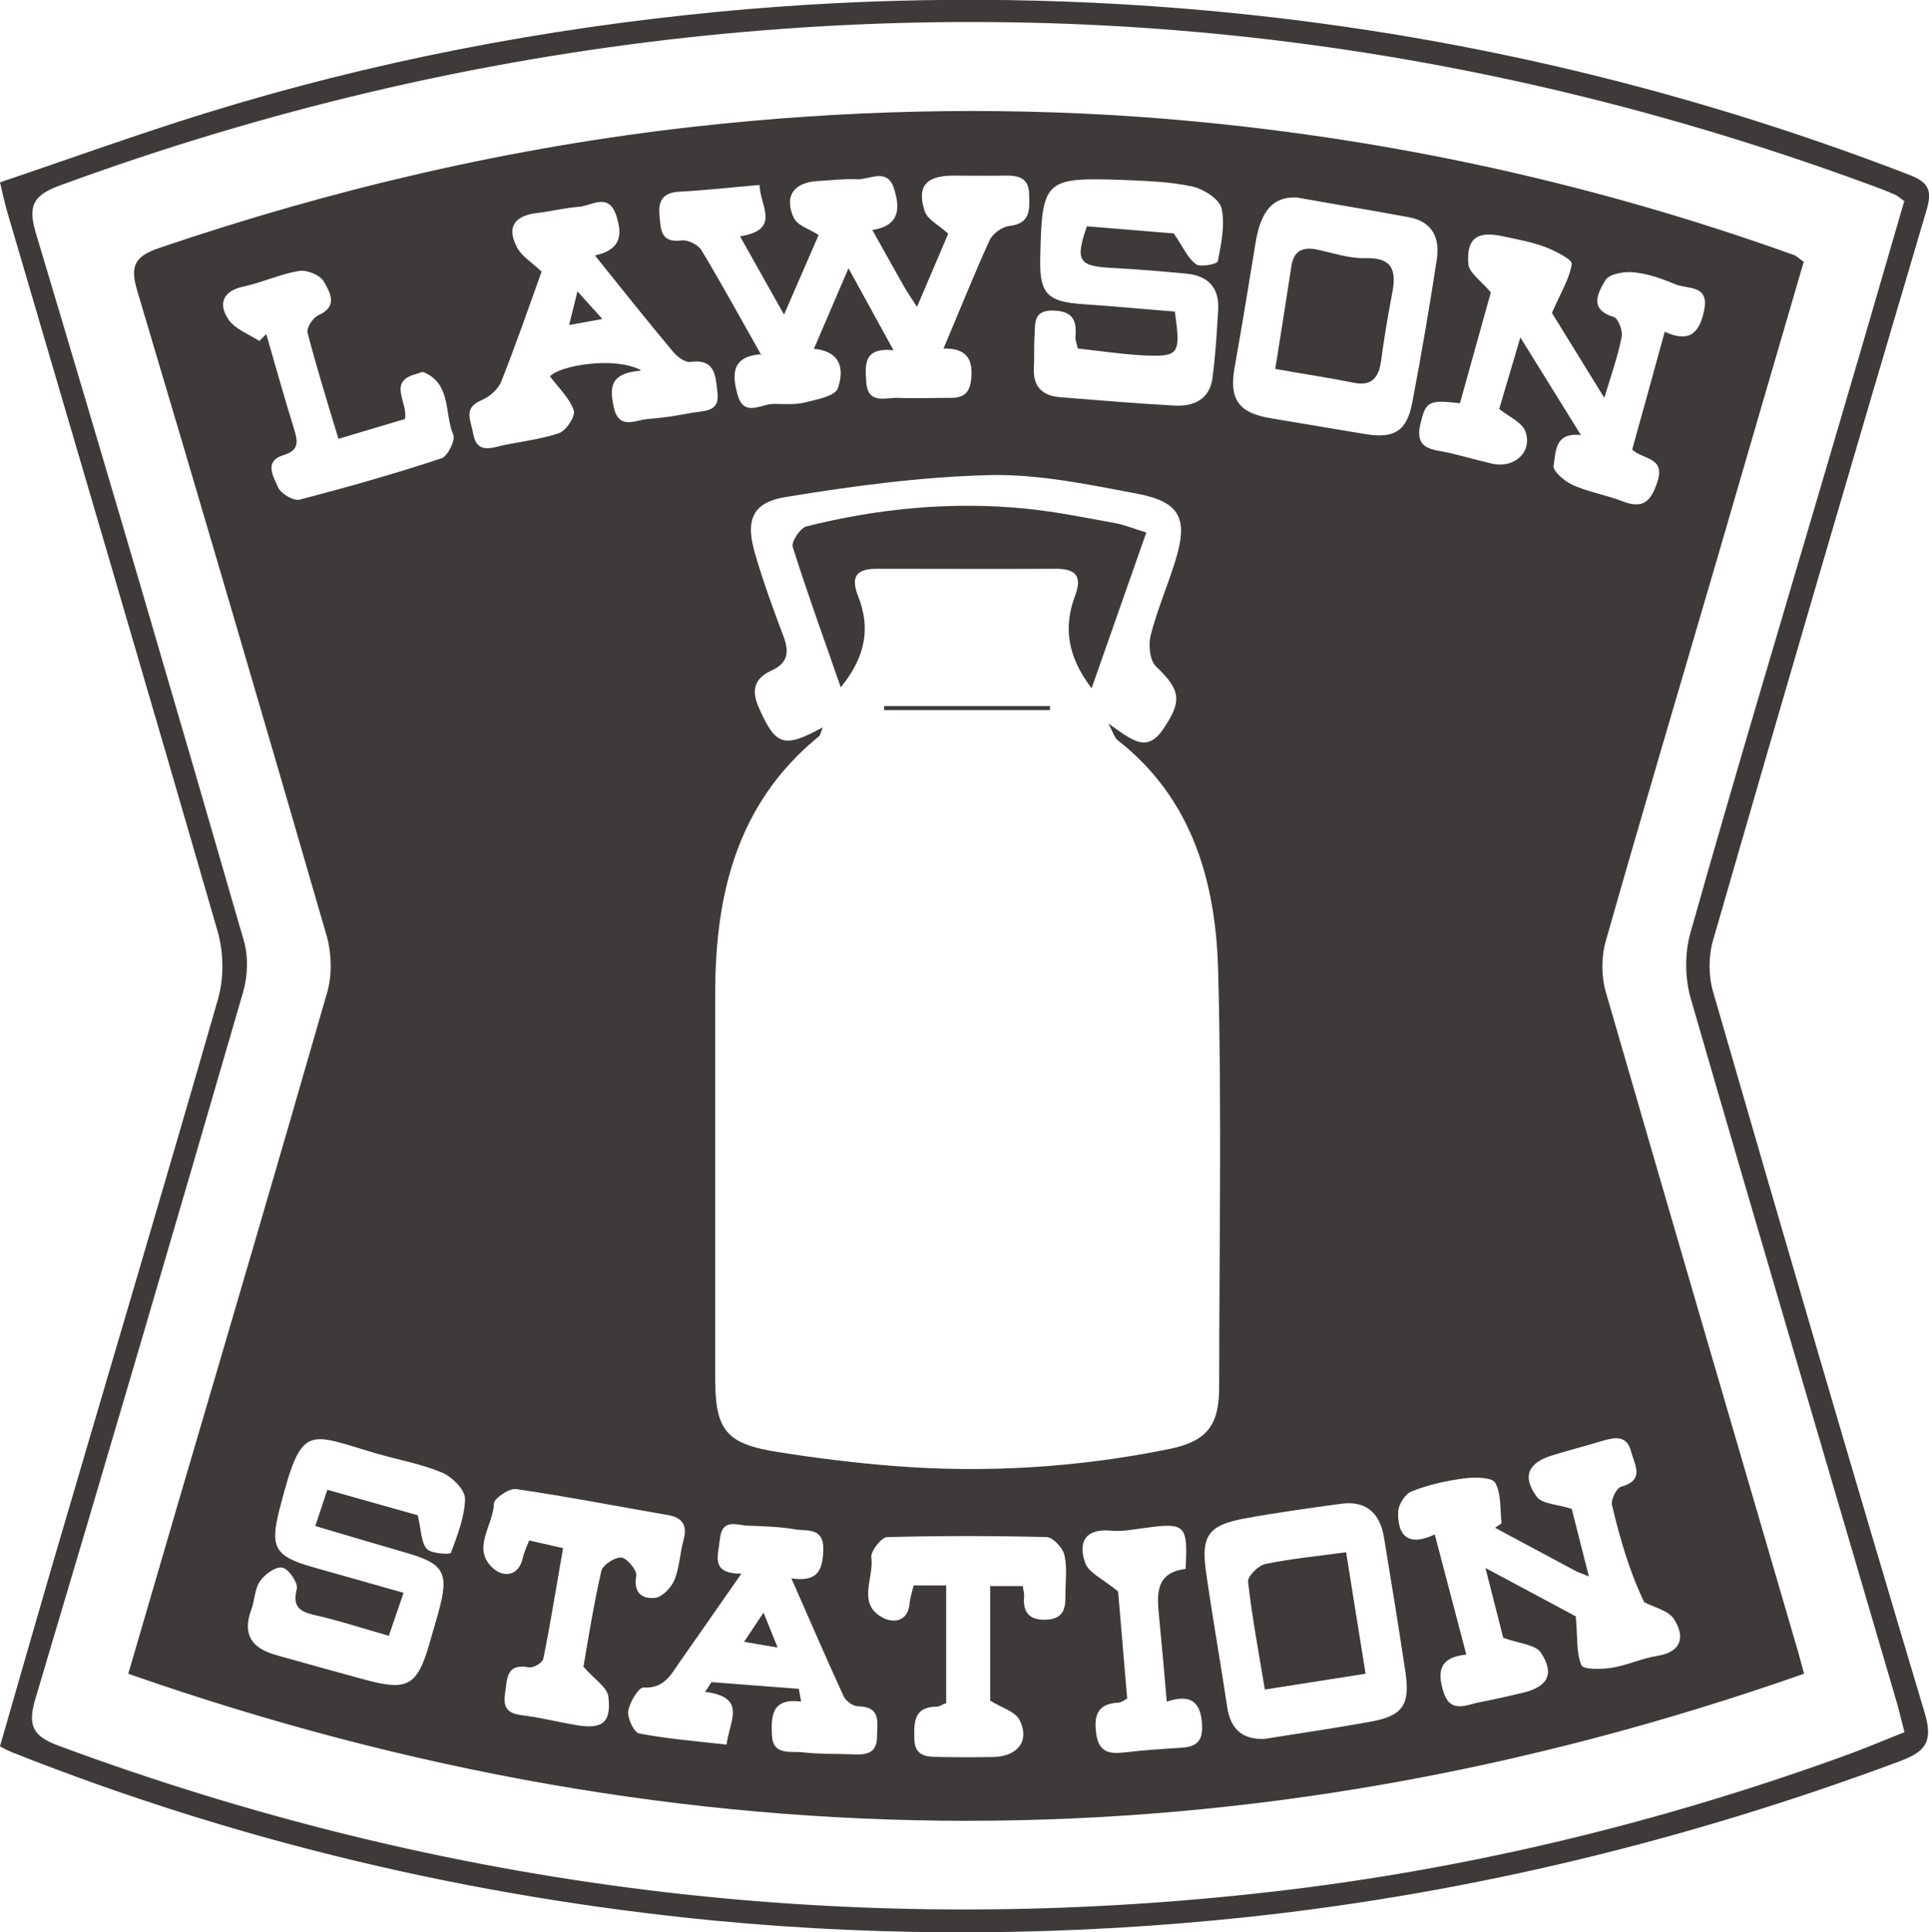 <?xml version="1.0" encoding="UTF-8"?><svg xmlns="http://www.w3.org/2000/svg" viewBox="0 0 57.45 57.55"><defs><style>.c{fill:#3e3a39;}</style></defs><g id="a"><g><path class="c" d="M0,52.01c.51-1.77,1.01-3.52,1.52-5.27,1.66-5.67,3.35-11.33,4.98-17.01,.17-.61,.16-1.35-.01-1.96C4.42,20.6,2.31,13.45,.21,6.29c-.07-.24-.12-.48-.21-.86,2.05-.69,4.06-1.42,6.09-2.05C11.09,1.83,16.19,.85,21.4,.35c4.6-.44,9.2-.47,13.79-.1,7.46,.6,14.69,2.26,21.68,4.96,.59,.23,.68,.48,.5,1.07-2.14,7.23-4.26,14.47-6.35,21.72-.14,.48-.14,1.06,0,1.54,2.07,7.16,4.16,14.32,6.3,21.47,.26,.87,.03,1.16-.75,1.45-6.26,2.33-12.69,3.91-19.35,4.63-5.33,.57-10.65,.62-15.97,.11-7.19-.7-14.16-2.34-20.89-5.01-.1-.04-.2-.09-.37-.18ZM56.74,6.01c-.18-.13-.24-.19-.32-.22-.18-.08-.36-.15-.55-.22C44.44,1.33,32.67-.2,20.53,1.11,14.1,1.81,7.88,3.29,1.82,5.51c-.8,.29-1.01,.58-.75,1.44,2.1,7.01,4.16,14.03,6.19,21.06,.14,.48,.12,1.06-.02,1.54-2.04,7.03-4.1,14.05-6.19,21.06-.24,.81-.05,1.11,.71,1.39,11.53,4.27,23.4,5.72,35.61,4.4,5.96-.64,11.77-2.02,17.41-4.05,.65-.23,1.29-.5,1.94-.76-.1-.38-.16-.65-.24-.92-2.04-6.97-4.1-13.93-6.12-20.91-.18-.61-.19-1.35-.02-1.96,1.27-4.5,2.61-8.97,3.93-13.45,.82-2.78,1.63-5.55,2.44-8.35Z"/><path class="c" d="M53.71,7.83c-.88,3.02-1.76,6.02-2.63,9.02-1.09,3.73-2.2,7.46-3.26,11.19-.13,.46-.13,1.03,0,1.49,1.88,6.5,3.78,12.99,5.68,19.49,.07,.23,.13,.47,.23,.83-16.64,5.84-33.22,5.84-49.91,0,.52-1.79,1.02-3.48,1.51-5.17,1.48-5.03,2.96-10.06,4.41-15.11,.15-.51,.14-1.14,0-1.66-1.86-6.42-3.74-12.84-5.65-19.24-.21-.71-.12-1.02,.64-1.28,5.2-1.77,10.51-3.01,15.97-3.62,4.4-.49,8.81-.6,13.23-.29,6.69,.48,13.19,1.85,19.51,4.12,.07,.03,.13,.09,.29,.21Zm-29.21,13.84c-.06,.16-.07,.23-.11,.26-2.44,1.99-3.09,4.7-3.09,7.67,0,3.82,0,7.64,0,11.45,0,1.55,.32,1.96,1.89,2.2,1.13,.18,2.27,.32,3.4,.41,2.76,.22,5.51,.05,8.22-.5,1.14-.23,1.49-.71,1.5-1.81,0-4.15,.08-8.29-.03-12.43-.07-2.64-.76-5.13-3-6.88-.08-.06-.11-.19-.27-.49,.67,.46,1.13,.91,1.63,.17,.58-.85,.52-1.17-.21-1.87-.19-.18-.23-.64-.16-.93,.19-.74,.49-1.44,.72-2.17,.41-1.29,.18-1.8-1.14-2.05-1.44-.27-2.91-.58-4.36-.55-2.03,.05-4.06,.32-6.07,.65-1.02,.16-1.23,.69-.93,1.7,.24,.83,.54,1.65,.85,2.47,.17,.46,.12,.78-.36,1-.53,.24-.61,.6-.37,1.13,.49,1.1,.73,1.2,1.88,.57Zm-1.8-11.12c-.95,.05-.89,.64-.73,1.22,.19,.67,.71,.25,1.09,.26,.3,0,.61,.03,.9-.04,.36-.09,.91-.19,.99-.42,.18-.5,.15-1.1-.71-1.18l1.03-2.4,1.34,2.44c-.92-.09-.84,.46-.81,.96,.05,.66,.56,.45,.93,.46,.52,.02,1.04,0,1.56,0,.44,.01,.61-.17,.64-.63,.04-.58-.2-.85-.83-.84,.48-1.13,.9-2.19,1.37-3.22,.09-.2,.38-.41,.59-.43,.65-.07,.6-.51,.59-.95-.01-.49-.33-.56-.73-.55-.52,.01-1.04,0-1.56,0-.79,.01-1.06,.33-.82,1.06,.08,.25,.42,.41,.7,.67l-.93,2.18c-.17-.27-.28-.42-.37-.58-.31-.54-.61-1.09-.96-1.71,.84-.13,.82-.67,.65-1.22-.2-.65-.72-.28-1.1-.29-.38-.02-.76,.03-1.14,.05-.74,.03-1.05,.44-.75,1.1,.11,.23,.47,.33,.74,.51l-1.03,2.37-1.31-2.33c1.23-.2,.6-.89,.58-1.53-.84,.07-1.62,.16-2.4,.2-.46,.03-.62,.25-.58,.69,.04,.42,.02,.85,.67,.76,.18-.02,.48,.13,.58,.29,.6,1,1.16,2.02,1.78,3.12Zm24.4,2.41c-.82-.1-.76,.52-.83,.91-.03,.16,.33,.47,.58,.58,.47,.21,.99,.29,1.47,.48,.62,.24,.85,0,1.04-.58,.25-.74-.44-.66-.75-.96,.32-1.14,.63-2.28,.97-3.51,.73,.34,1.03,.04,1.17-.62,.17-.79-.48-.64-.85-.79-.4-.17-.82-.32-1.25-.36-.28-.03-.73,.05-.84,.24-.2,.34-.52,.86,.25,1.09,.13,.04,.27,.4,.24,.58-.11,.57-.31,1.13-.52,1.83l-1.56-2.53c.27-.62,.53-1.03,.59-1.46,.02-.13-.48-.38-.78-.5-.4-.15-.84-.23-1.26-.32-.77-.17-1.1,.05-1.04,.82,.02,.27,.4,.52,.67,.85l-.92,3.3c-.95-.11-1.02-.05-1.18,.63-.18,.78,.4,.74,.87,.85,.42,.1,.84,.22,1.27,.32,.66,.15,1.21-.35,.99-.96-.1-.27-.48-.43-.78-.67l.63-2.13,1.81,2.92Zm-2.57,32.54l.19-.13c-.05-.41,0-.87-.19-1.21-.09-.16-.6-.17-.91-.13-.54,.07-1.08,.19-1.58,.39-.19,.07-.4,.4-.4,.62-.02,.69,.3,1.04,1.09,.66l.94,3.58c-.83,.08-.86,.54-.68,1.11,.2,.65,.67,.39,1.07,.31,.43-.08,.85-.18,1.28-.28,.76-.18,.97-.56,.55-1.2-.16-.24-.65-.27-1.12-.44l-.53-2.08,2.69,1.44c.06,.64,.01,1.09,.17,1.46,.06,.13,.6,.12,.91,.07,.45-.07,.89-.28,1.34-.35,.75-.12,.83-.58,.51-1.09-.16-.26-.58-.35-.89-.51-.42-.86-.72-1.87-.96-2.89-.04-.16,.13-.51,.27-.55,.72-.2,.4-.65,.3-1.04-.12-.49-.47-.44-.84-.33-.5,.15-1,.28-1.49,.43-.74,.22-.93,.63-.48,1.24,.16,.22,.62,.22,1.04,.36l.51,2.01c-.22-.09-.32-.12-.41-.17-.79-.42-1.58-.85-2.37-1.27ZM34.95,6.94c.3,.44,.43,.76,.67,.93,.14,.1,.64-.01,.65-.09,.1-.52,.22-1.09,.11-1.58-.07-.28-.55-.58-.89-.65-.66-.14-1.35-.16-2.03-.19-2.37-.08-2.43-.02-2.48,2.37-.02,1.02,.22,1.26,1.28,1.33,.92,.06,1.83,.15,2.73,.22,.18,1.3,.14,1.36-1.03,1.3-.62-.04-1.23-.13-1.86-.2-.03-.15-.08-.25-.07-.35,.04-.48-.07-.76-.65-.78-.63-.02-.54,.4-.57,.76-.02,.33,0,.65-.02,.98-.02,.54,.27,.8,.78,.84,1.14,.09,2.28,.19,3.42,.25,.58,.03,1.04-.2,1.12-.82,.09-.67,.13-1.35,.17-2.03,.04-.66-.3-1.02-.95-1.08-.73-.07-1.46-.13-2.2-.17-1-.05-1.12-.2-.76-1.24l2.56,.21ZM12.44,45.13c.11,.45,.1,.81,.27,1,.13,.15,.7,.17,.72,.12,.19-.52,.41-1.07,.42-1.61,0-.27-.38-.65-.68-.78-.62-.26-1.3-.38-1.96-.57-2.08-.61-2.22-.93-2.89,1.68-.28,1.11-.14,1.38,.98,1.7,.88,.25,1.76,.5,2.72,.77l-.44,1.28c-.81-.23-1.5-.46-2.22-.62-.46-.11-.65-.26-.52-.78,.04-.18-.24-.59-.43-.63-.2-.04-.53,.2-.67,.41-.16,.23-.15,.57-.26,.85-.27,.74,.03,1.14,.73,1.34,.89,.25,1.78,.5,2.67,.74,1.25,.34,1.54,.18,1.9-1.04,.09-.31,.18-.63,.27-.94,.34-1.22,.19-1.48-1.01-1.82-.87-.25-1.74-.51-2.65-.78l.36-1.08,2.69,.76ZM19.07,11.04c-.9,.08-.91,.49-.8,1.05,.15,.74,.63,.42,1.02,.39,.43-.03,.87-.1,1.29-.18,.34-.07,.86,0,.79-.59-.06-.45-.03-1.04-.81-.93-.16,.02-.4-.16-.52-.31-.77-.92-1.51-1.85-2.32-2.86,.7-.16,.84-.53,.65-1.14-.23-.77-.73-.34-1.13-.31-.41,.03-.81,.13-1.21,.18-.67,.07-.97,.39-.63,1.03,.14,.27,.45,.45,.73,.72-.37,1.03-.76,2.16-1.2,3.27-.09,.23-.35,.46-.59,.56-.54,.23-.33,.57-.26,.94,.07,.41,.23,.56,.66,.46,.63-.16,1.3-.21,1.91-.42,.21-.07,.49-.5,.44-.67-.12-.36-.43-.65-.71-1.02,.26-.31,1.88-.61,2.7-.19Zm4.72,39.26l.07,.38c-.9-.12-.89,.46-.87,.99,.02,.63,.56,.48,.92,.52,.49,.06,.98,.04,1.47,.06,.38,.02,.73,0,.74-.51,0-.43,.14-.91-.57-.92-.14,0-.36-.16-.42-.29-.52-1.13-1.01-2.27-1.56-3.52,.81,.12,.93-.27,.95-.85,.02-.68-.49-.55-.84-.61-.45-.08-.92-.09-1.38-.11-.34,0-.79-.25-.86,.4-.05,.5-.29,1.03,.64,1.03-.67,.96-1.26,1.81-1.85,2.65-.26,.38-.47,.78-1.07,.74-.14,0-.41,.44-.45,.7-.03,.21,.17,.64,.33,.67,.84,.16,1.7,.23,2.6,.33,.08-.7,.63-1.41-.64-1.57l.19-.29,2.6,.2ZM38.61,5.88c-.7-.02-1.06,.39-1.22,1.37-.2,1.23-.4,2.46-.62,3.69-.17,.95,.11,1.36,1.09,1.52,.94,.16,1.87,.31,2.81,.47,.85,.14,1.23-.09,1.39-.94,.27-1.41,.51-2.83,.73-4.25,.1-.64-.12-1.14-.83-1.27-1.12-.21-2.24-.39-3.35-.59Zm-.94,45.91c1.05-.17,2.1-.32,3.14-.51,.96-.17,1.19-.5,1.05-1.46-.2-1.34-.42-2.68-.64-4.02-.12-.74-.54-1.12-1.3-1.01-.94,.13-1.89,.26-2.82,.43-1.11,.2-1.34,.51-1.18,1.61,.19,1.34,.43,2.68,.63,4.02,.1,.65,.45,.97,1.12,.94Zm-9.51-1.06c-.11,.04-.18,.1-.25,.1-.69,0-.69,.45-.68,.95,.01,.58,.43,.54,.81,.55,.52,.01,1.04,.01,1.56,0,.72-.02,1.08-.5,.76-1.11-.13-.25-.54-.36-.87-.57v-3.41h.97c.02,.15,.05,.23,.04,.31-.04,.48,.16,.71,.66,.69,.49-.02,.58-.31,.57-.71,0-.41,.06-.83-.03-1.22-.05-.21-.34-.52-.52-.53-1.58-.04-3.16-.04-4.75,0-.18,0-.51,.43-.48,.61,.09,.61-.46,1.4,.38,1.81,.32,.15,.72,.07,.76-.45,.02-.18,.08-.36,.12-.53h.97v3.52Zm-10.78-1.11c.14-.81,.3-1.83,.53-2.83,.04-.18,.41-.42,.6-.4,.17,.02,.47,.39,.44,.54-.1,.53,.2,.7,.56,.66,.21-.02,.49-.31,.58-.54,.15-.37,.16-.8,.27-1.19,.12-.45-.05-.67-.49-.74-1.5-.26-2.99-.55-4.5-.77-.2-.03-.65,.27-.66,.43-.01,.65-.7,1.36,0,1.95,.28,.24,.74,.23,.86-.33,.04-.17,.12-.34,.19-.52l1.01,.23c-.2,1.13-.37,2.22-.59,3.3-.02,.11-.29,.27-.42,.25-.7-.13-.65,.35-.72,.79-.09,.58,.27,.61,.68,.66,.48,.07,.96,.19,1.44,.27,.77,.13,1.05-.06,.96-.84-.03-.29-.43-.53-.76-.92ZM7.72,10.16l.21-.21c.27,.93,.53,1.87,.82,2.8,.12,.39,.18,.66-.32,.81-.59,.19-.27,.66-.15,.95,.08,.19,.46,.42,.65,.37,1.42-.37,2.83-.77,4.22-1.23,.18-.06,.42-.54,.35-.7-.27-.63-.05-1.5-.87-1.86-.06-.03-.16,.03-.24,.05-.86,.23-.23,.84-.33,1.34l-1.98,.59c-.33-1.09-.65-2.12-.92-3.16-.04-.14,.16-.45,.32-.52,.62-.27,.33-.71,.16-1.01-.11-.19-.5-.35-.73-.31-.56,.09-1.09,.34-1.64,.46-.63,.13-.78,.51-.47,.98,.19,.29,.61,.44,.93,.65Zm27.03,40.53c-.08-.92-.15-1.73-.23-2.54-.07-.68-.1-1.32,.79-1.42,.07-1.32,0-1.39-1.23-1.22-.32,.04-.65,.11-.97,.08-.79-.08-1.01,.34-.79,.96,.1,.29,.52,.47,.98,.85l.27,3.19c-.11,.06-.18,.12-.26,.12-.63,.03-.74,.39-.66,.94,.09,.64,.52,.58,.97,.53,.43-.05,.87-.08,1.3-.11,.44-.03,.91,.01,.88-.66-.02-.65-.27-.99-1.05-.73Z"/><path class="c" d="M25.05,20.5c-.52-1.5-1.01-2.84-1.44-4.21-.05-.15,.22-.56,.4-.61,2.15-.54,4.34-.75,6.55-.53,.89,.09,1.77,.27,2.65,.43,.28,.05,.56,.17,.93,.28l-1.63,4.64c-.73-.96-.84-1.83-.49-2.76,.22-.59,.01-.8-.58-.8-1.77,.01-3.54,0-5.32,0-.58,0-.8,.2-.57,.8,.37,.92,.26,1.79-.51,2.73Z"/><path class="c" d="M26.33,21.03h4.94v.12h-4.94v-.12Z"/><path class="c" d="M22.74,48.03l.42,1.04-1-.17,.58-.87Z"/><path class="c" d="M17.19,8.67l.75,.83-.99,.18,.25-1.01Z"/><path class="c" d="M37.98,10.99c.17-1.08,.33-2.07,.48-3.06,.07-.46,.33-.58,.75-.5,.48,.1,.96,.27,1.44,.26,.85-.03,.94,.39,.81,1.06-.13,.67-.24,1.34-.33,2.01-.07,.48-.27,.75-.81,.64-.74-.15-1.49-.26-2.33-.41Z"/><path class="c" d="M40.67,49.85l-3,.47c-.18-1.09-.38-2.15-.5-3.21-.02-.16,.31-.49,.52-.53,.77-.16,1.55-.23,2.4-.35l.58,3.62Z"/></g></g><g id="b"/></svg>